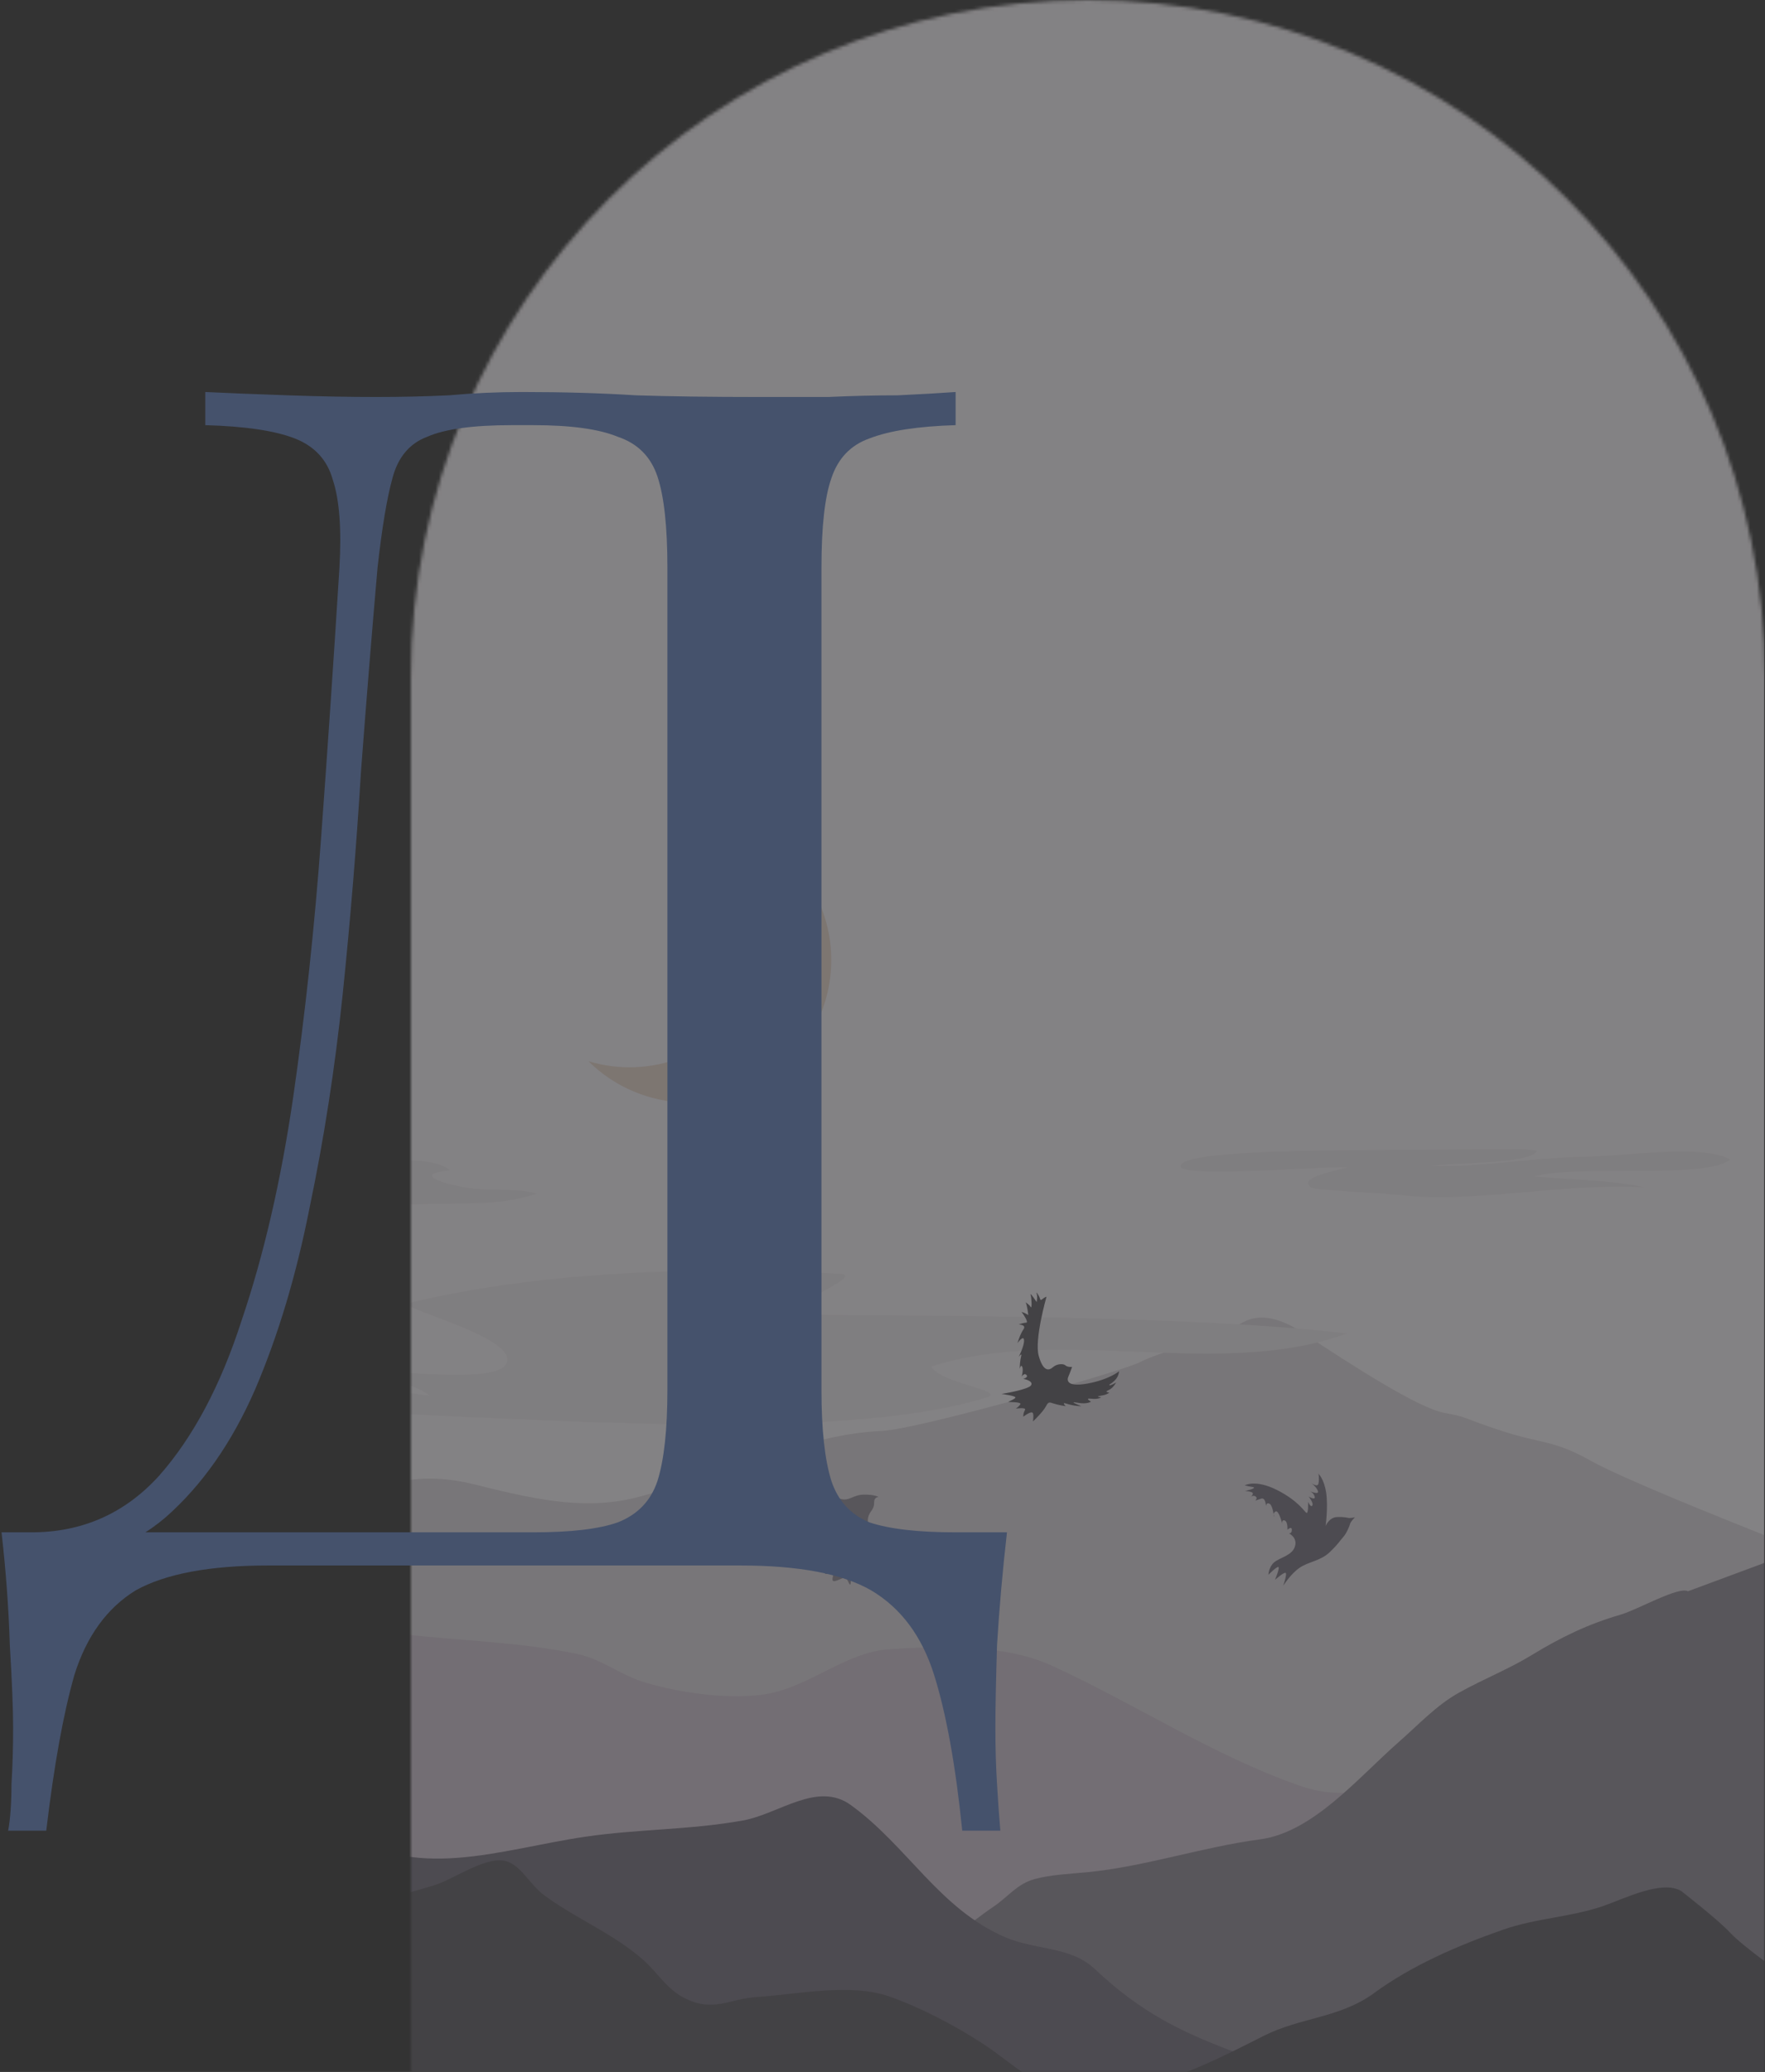 <svg width="537" height="630" viewBox="0 0 537 630" fill="none" xmlns="http://www.w3.org/2000/svg">
    <rect x="0" y="0" width="537" height="630" fill="#333333" stroke="none"/>
    <g id="D-ru">
    <g id="Group 130 1">
    <g id="Group 130">
    <g id="Mask group" opacity="0.4">
    <mask id="mask0_1_24" style="mask-type:alpha" maskUnits="userSpaceOnUse" x="125" y="0" width="412" height="630">
    <g id="mask0_1067_3936">
    <path id="Rectangle 3" d="M125 206C125 92.229 217.229 0 331 0C444.771 0 537 92.229 537 206V630H125V206Z" fill="#FCF9F4"/>
    </g>
    </mask>
    <g mask="url(#mask0_1_24)">
    <g id="Group">
    <g id="Group 86">
    <path id="Vector" d="M536.808 -9H36.004V663H536.808V-9Z" fill="#FBF7FC"/>
    <path id="Vector_2" d="M536.808 466.759C523.56 461.516 493.493 449.444 484.281 444.306C472.361 437.65 469.554 439.185 456.961 435.09C444.368 430.994 447.101 430.994 439.403 429.586C431.704 428.177 412.054 415.641 396.626 405.403C381.199 395.166 376.293 404.379 372.786 405.403C369.278 406.428 351.748 411.545 346.839 414.176C341.93 416.806 279.521 434.579 268.309 435.09C257.096 435.601 248.669 438.164 240.253 440.242C231.836 442.32 210.101 450.961 194.674 455.057C179.246 459.153 165.223 456.592 144.886 451.476C124.549 446.359 116.136 453.011 100.712 455.057C85.288 457.103 40.406 464.784 40.406 464.784L36.004 466.66V563.577H536.808V466.759Z" fill="#DFDAE0"/>
    <path id="Vector_3" d="M513.573 526.062C508.717 523.533 497.395 526.326 491.993 526.829C479.196 528.023 466.543 528.16 453.876 530.523C431.405 534.714 418.238 550.899 395.489 542.976C369.078 533.767 345.462 518.124 320.072 506.475C305.665 499.869 286.29 500.457 270.693 501.453C256.712 502.344 245.648 513.698 231.407 515.349C220.409 516.624 207.087 514.722 196.463 511.641C189.106 509.528 183.169 504.51 175.77 502.936C158.462 499.252 139.949 498.914 122.324 496.865C114.841 495.995 105.181 498.625 98.173 496.889C94.018 495.861 91.595 491.843 88.732 488.438C80.453 478.616 76.568 469.291 65.247 464.224C56.239 460.184 47.368 456.163 37.606 455.42L36.004 454.761V636.043L536.808 639.666V523.558L513.573 526.062Z" fill="#D2C5D4"/>
    <path id="Vector_4" d="M536.808 475.211L513.566 483.838C510.749 482.257 498.251 489.448 493.092 490.941C483.231 493.79 474.839 497.847 465.976 503.267C459.123 507.45 451.259 510.581 444.065 514.571C437.05 518.445 431.641 524.361 425.527 529.713C413.227 540.493 399.514 557.118 383.375 559.27C365.767 561.615 348.441 567.51 331.076 569.236C325.886 569.75 319.762 569.979 314.782 571.349C309.345 572.845 306.831 576.691 302.186 579.8C289.586 588.252 229.389 637.427 229.389 637.427L536.818 639.642V475.211H536.808Z" fill="#8F8996"/>
    <path id="Vector_5" d="M36.004 636.043L522.535 639.698L509.002 636.508C503.054 633.838 495.332 633.69 487.521 631.549C472.378 627.404 458.151 629.986 442.847 628.778C428.588 627.651 419.569 622.186 404.434 625.728C393.461 628.295 387.58 628.341 377.181 624.513C359.436 617.981 347.191 611.977 332.957 598.584C325.71 591.763 315.033 593.006 305.841 589.041C285.769 580.381 276.077 561.305 258.871 548.85C248.687 541.479 237.098 551.54 226.008 553.537C209.908 556.431 194.219 556.107 178.115 558.467C151.774 562.341 125.965 572.595 102.667 555.805C91.841 548.001 80.009 543.324 67.666 539.105C57.989 535.781 46.459 529.182 36.208 532.964L36.004 532.929V636.036V636.043Z" fill="#736D7C"/>
    <path id="Vector_6" d="M526.501 587.752C523 583.913 511.474 574.948 511.474 574.948C505.618 571.574 494.5 577.177 487.996 579.459C478.058 582.942 467.473 583.181 457.292 586.741C443.308 591.629 429.373 597.714 418.059 606.015C407.765 613.568 395.581 613.41 384.519 619.002C365.369 628.711 348.815 637.05 327.309 636.198C315.709 635.733 308.539 627.605 299.038 621.407C290.449 615.797 279.881 610.293 270.531 607.032C258.639 602.891 242.676 606.395 230.29 607.205C221.55 607.775 217.011 612.107 207.96 607.374C202.748 604.648 200.026 599.697 195.48 595.725C186.578 587.942 175.284 583.378 165.734 576.388C160.804 572.785 158.3 566.482 153.098 565.721C147.059 564.841 138.044 571.38 132.117 573.229C122.204 576.317 112.076 578.275 102.702 582.92C96.955 585.769 91.873 590.456 85.925 592.612C64.507 600.359 55.341 576.638 37.606 570.345L36.004 569.588V636.06V663.018H536.808V596.281C532.92 593.362 528.356 589.787 526.501 587.752Z" fill="#5B5860"/>
    <path id="Vector_7" d="M256.181 387.317C261.643 388.697 241.189 395.135 244.334 399.568C251.416 400.385 355.079 398.966 409.779 405.446C370.976 419.729 323.019 402.773 283.356 415.493C286.096 420.775 306.951 422.839 299.999 424.969C247 441.207 134.272 428.212 51.379 427.593C77.433 421.737 104.333 420.646 130.775 424.374C119.542 416.095 96.581 419.187 88.063 415.774C98.493 413.524 148.587 422.465 153.813 415.003C159.448 406.928 120.073 397.614 124.275 396.212C165.445 386.324 213.193 385.017 256.181 387.317Z" fill="#F1EDF2"/>
    <path id="Vector_8" d="M222.035 250.385C228.905 257.192 233.302 266.101 234.525 275.694C235.748 285.288 233.727 295.015 228.785 303.327C223.842 311.64 216.261 318.061 207.249 321.568C198.236 325.075 188.309 325.468 179.048 322.683C183.725 327.319 189.397 330.83 195.634 332.946C201.87 335.063 208.507 335.731 215.041 334.899C221.574 334.067 227.832 331.758 233.339 328.146C238.846 324.534 243.458 319.714 246.824 314.053C250.19 308.392 252.221 302.039 252.765 295.475C253.308 288.911 252.348 282.31 249.959 276.173C247.569 270.036 243.813 264.524 238.974 260.055C234.136 255.587 228.343 252.28 222.035 250.385Z" fill="#EBD9CE"/>
    <path id="Vector_9" d="M459.358 349.443C441.666 349.443 424.055 349.534 406.408 349.795C399.112 349.911 363.527 350.013 359.526 353.866C354.459 358.747 401.644 354.503 409.828 354.954C405.954 356.116 394.46 358.144 399.045 361.127C400.225 361.895 421.847 362.856 425.809 363.339C448.033 366.043 476.145 359.535 500.373 361.021C490.577 358.799 477.378 358.673 466.852 357.704C479.825 353.982 518.907 358.627 526.405 352.626C518.636 347.678 493.626 351.612 481.72 351.763C466.13 351.957 451.03 354.933 435.401 354.507C442.212 353.45 466.112 353.957 467.606 349.893C465.651 349.492 463.535 349.302 459.358 349.443Z" fill="#F1EDF2"/>
    <path id="Vector_10" d="M163.349 362.937C158.38 361.339 149.39 362.015 143.386 361.321C137.91 360.687 123.693 357.176 136.948 355.845C128.092 348.129 86.376 357.197 73.413 357.828C75.29 355.077 84.601 357.243 88.555 355.151C86.492 354.355 82.953 353.697 80.484 353.218C66.507 351.922 50.04 350.753 38.444 355.845C41.944 356.549 46.332 356.497 49.991 357.204C47.174 357.711 42.075 358.102 36 358.525V374.495C37.056 374.495 38.113 374.495 39.169 374.537C48.561 374.956 57.629 375.242 67.099 375.397C85.041 375.699 106.279 376.96 122.57 372.188C119.112 369.938 109.924 370.076 105.004 369.185C110.178 365.769 127.356 366.212 135.212 366.043C147.851 365.762 153.471 366.043 163.349 362.937Z" fill="#F1EDF2"/>
    <path id="Vector_11" d="M230.039 440.045C230.039 440.045 231.008 442.767 237.244 444.348C243.481 445.929 246.207 444.084 249.633 447.074C253.06 450.063 252.619 454.722 255.518 455.684C258.416 456.645 259.391 454.497 262.811 454.451C266.23 454.405 267.336 455.198 267.336 455.198C267.079 455.176 266.823 455.236 266.602 455.368C266.38 455.5 266.206 455.698 266.103 455.934C265.751 456.768 266.325 457.835 265.093 459.417C263.86 460.998 263.332 463.48 265.646 465.403C267.959 467.326 271.858 470.685 281.26 471.316C290.663 471.946 291.716 478.169 291.716 478.169C291.716 478.169 287.631 477.641 287.409 477.993C287.276 478.266 287.23 478.573 287.278 478.873C287.278 478.873 285.039 478.387 284.729 479.134C284.538 479.613 284.42 480.117 284.377 480.63C283.807 480.677 283.234 480.617 282.686 480.454C281.957 480.19 282.091 482.166 282.091 482.166C281.876 481.929 281.593 481.766 281.281 481.697C280.968 481.628 280.643 481.658 280.348 481.782C279.292 482.212 276.27 481.377 275.77 480.585C275.27 479.792 274.925 481.419 274.925 481.419C274.925 481.419 274.104 481.954 273.02 480.961C271.935 479.968 270.794 481.771 270.84 481.902C270.886 482.032 267.671 482.233 264.709 478.676C261.747 475.119 263.085 472.545 260.867 473.006C258.648 473.468 259.067 480.891 258.754 481.683C258.441 482.476 257.877 479.486 256.866 479.708C255.856 479.93 253.968 481.116 253.44 480.673C252.912 480.229 253.975 478.472 253.088 478.433C252.2 478.394 251.067 478.697 251.024 478.521C250.982 478.345 252.341 476.63 251.2 477.112C250.327 477.433 249.405 477.596 248.475 477.595C248.344 477.595 250.007 476.088 249.531 475.707C249.056 475.327 246.235 475.443 246.105 475.397C245.974 475.352 246.939 474.651 246.763 474.038C246.587 473.425 243.594 473.728 243.513 473.07C243.432 472.411 246.777 472.467 245.883 471.707C244.952 470.984 243.985 470.311 242.985 469.689C242.985 469.689 245.619 469.425 247.379 470.083C249.14 470.742 251.507 469.643 250.63 468.062C249.753 466.481 246.457 466.745 244.566 465.822C242.675 464.9 242.326 464.153 242.326 464.153C242.326 464.153 244.46 464.231 244.478 463.054C244.495 461.878 240.174 461.079 239.34 460.022C238.964 459.497 238.503 459.037 237.977 458.663C237.977 458.663 240.199 459.307 240.963 458.575C241.727 457.842 236.836 456.247 235.737 455.149L234.639 454.05C234.639 454.05 236.399 453.962 236.614 453.434C236.829 452.905 233.85 452.423 232.529 451.5L231.212 450.578C231.212 450.578 232.575 450.447 232.793 449.873C233.012 449.299 229.325 447.105 229.325 447.105C229.325 447.105 230.878 446.521 232.092 446.665C233.307 446.81 228.666 442.274 228.666 442.274C228.666 442.274 231.036 443.461 231.518 443.33C232.001 443.2 230.135 440.812 230.039 440.045Z" fill="#8F8996"/>
    <path id="Vector_12" d="M401.095 448.074C401.095 448.074 402.82 449.57 403.475 453.817C404.13 458.064 403.317 463.984 403.317 463.984C403.317 463.984 404.373 461.431 406.652 461.29C408.93 461.149 409.906 461.522 410.526 461.568C411.108 461.561 411.688 461.483 412.251 461.336C412.251 461.336 410.945 462.597 410.758 463.347C410.571 464.097 409.603 466.354 408.684 467.337C407.765 468.319 407.349 469.291 404.546 471.967C401.743 474.644 398.13 474.813 395.39 476.7C392.65 478.588 390.407 482.18 390.407 482.18C390.407 482.18 391.544 478.88 391.217 478.306C390.889 477.732 387.917 480.359 387.917 480.359C387.917 480.359 389.407 476.82 388.974 476.485C388.541 476.151 385.924 478.817 385.924 478.817C385.924 478.817 385.987 476.454 387.685 475.02C389.382 473.587 393.115 472.992 393.981 470.238C394.848 467.484 392.168 466.241 392.168 466.241C392.168 466.241 393.073 466.35 393.041 465.129C393.009 463.907 391.703 465.129 391.703 465.129C391.703 465.129 391.861 462.692 390.879 462.311C389.896 461.931 390.115 463.308 390.115 463.308C390.115 463.308 389.086 459.043 388.09 459.572C387.093 460.1 387.625 461.251 387.625 461.251C387.625 461.251 387.273 457.758 386.259 457.223C385.244 456.687 385.156 457.969 385.156 457.969C385.156 457.969 385.132 455.18 383.653 455.68C382.174 456.18 381.941 456.286 381.941 456.286C381.941 456.286 382.783 455.416 381.941 454.962C381.701 454.836 381.427 454.789 381.159 454.828C380.891 454.867 380.642 454.991 380.448 455.18C380.448 455.18 381.881 454.089 380.744 453.694C380.093 453.459 379.403 453.356 378.712 453.391C378.712 453.391 382.892 452.433 381.092 452.131C380.29 452.014 379.495 451.851 378.712 451.641C378.712 451.641 381.959 449.701 388.618 453.095C395.277 456.49 396.932 459.822 397.524 460.008C398.116 460.195 397.989 456.645 397.989 456.645C397.989 456.645 398.771 458.512 399.267 457.765C399.764 457.018 398.147 455.025 398.147 455.025C398.147 455.025 400.355 456.363 399.982 455.025C399.609 453.687 398.179 453.265 398.179 453.265C398.179 453.265 401.292 454.673 400.996 453.462C400.7 452.25 398.911 450.866 398.911 450.866C398.911 450.866 400.873 452.455 401.151 451.053C401.429 449.651 401.204 448.183 401.095 448.074Z" fill="#736D7C"/>
    <path id="Vector_13" d="M318.405 394.275C318.405 394.275 314.648 407.305 316.032 412.26C317.416 417.214 319.201 416.743 320.381 415.686C321.561 414.63 323.55 414.566 324.17 415.161C324.79 415.757 326.181 415.619 326.181 415.619C326.181 415.619 325.477 417.641 325.072 418.51C324.667 419.38 324.138 421.88 330.791 420.694C337.443 419.507 340.478 416.94 340.478 416.94C340.377 418.019 339.894 419.027 339.115 419.782C337.82 421.025 337.379 420.873 337.555 421.169C337.731 421.465 339.577 420.366 339.577 420.366C339.577 420.366 338.7 422.078 337.249 422.694C335.798 423.31 337.467 423.398 337.467 423.398C337.467 423.398 337.073 424.057 334.964 424.367C332.854 424.677 335.052 424.849 335.052 424.849C335.052 424.849 334.263 425.553 332.023 425.289C329.783 425.025 331.935 426.166 331.935 426.166C331.935 426.166 330.791 427.092 327.709 426.497C324.628 425.902 329.005 427.554 329.005 427.554C327.529 427.533 326.064 427.295 324.656 426.849C322.68 426.145 324.262 427.554 324.262 427.554C322.949 427.38 321.653 427.097 320.388 426.708C319.022 426.205 318.881 426.392 318.067 427.864C317.254 429.336 314.423 432.089 314.31 432.167C314.197 432.244 314.574 430.959 314.31 429.797C314.046 428.635 311.345 430.762 311.345 430.762C311.31 430.058 311.481 429.359 311.838 428.751C312.422 427.797 309.063 428.3 309.063 428.3C309.606 427.956 310.076 427.509 310.447 426.983C310.908 426.237 306.953 426.325 306.798 426.258C306.643 426.191 308.58 425.553 308.929 424.986C309.278 424.419 304.703 423.842 304.703 423.842C304.703 423.842 313.035 422.528 313.732 421.155C314.43 419.782 311.313 419.253 311.313 419.253C311.313 419.253 313.024 418.799 312.288 418.06C311.552 417.32 310.852 418.616 310.852 418.616C310.852 418.616 311.422 416.503 311.007 415.584C310.591 414.665 310.26 416.243 310.26 416.243C310.249 414.987 310.381 413.735 310.654 412.51C311.07 411.017 309.929 412.577 309.929 412.577C309.929 412.577 311.69 409.192 311.56 407.474C311.429 405.755 309.566 408.393 309.566 408.393C309.566 408.393 310.359 405.657 311.38 404.209C312.401 402.762 309.971 402.727 309.971 402.727C310.686 402.426 311.442 402.236 312.215 402.163C313.102 402.163 311.158 399.286 310.862 398.994C310.566 398.702 312.598 399.543 312.796 399.874C312.993 400.205 312.401 396.402 312.07 396.075C311.739 395.747 313.148 396.645 313.584 397.392C314.021 398.138 313.877 394.666 313.563 393.68C313.25 392.694 315.391 395.888 315.391 395.888C315.391 395.888 315.743 394.339 315.409 393.317C315.074 392.296 316.25 394.173 316.465 394.98C316.68 395.786 317.219 394.624 318.405 394.275Z" fill="#5B5860"/>
    </g>
    </g>
    </g>
    </g>
    </g>
    </g>
    <g id="&#208;&#148; 1">
    <path id="&#195;&#144;&#194;&#148;" d="M290.749 119.194V129.273C279.326 129.609 270.59 130.953 264.543 133.305C258.831 135.321 254.967 139.352 252.952 145.4C250.936 151.112 249.928 160.183 249.928 172.614V422.58C249.928 434.675 250.936 443.914 252.952 450.298C254.967 456.345 258.831 460.545 264.543 462.897C270.59 464.913 279.326 465.921 290.749 465.921H306.372C305.028 477.68 304.02 489.103 303.348 500.19C303.012 511.277 302.844 519.677 302.844 525.388C302.844 531.436 303.012 537.148 303.348 542.523C303.684 548.235 304.02 552.938 304.356 556.634H292.765C290.749 536.812 287.893 521.021 284.197 509.262C280.502 497.502 274.118 488.935 265.047 483.559C256.311 478.52 243.04 476 225.234 476H81.604C63.797 476 50.358 478.52 41.287 483.559C32.551 488.935 26.336 497.502 22.64 509.262C19.28 521.021 16.425 536.812 14.073 556.634H2.482C3.154 552.938 3.49 548.235 3.49 542.523C3.826 537.148 3.994 531.436 3.994 525.388C3.994 519.677 3.658 511.277 2.986 500.19C2.65 489.103 1.81 477.68 0.466 465.921H162.238C173.661 465.921 182.229 464.913 187.94 462.897C193.988 460.545 198.02 456.345 200.035 450.298C202.051 443.914 203.059 434.675 203.059 422.58V172.614C203.059 160.183 202.051 150.944 200.035 144.896C198.02 138.848 193.988 134.817 187.94 132.801C182.229 130.449 173.661 129.273 162.238 129.273H155.687C143.927 129.273 135.36 130.449 129.984 132.801C124.609 134.817 121.081 139.016 119.401 145.4C117.721 151.448 116.209 160.519 114.866 172.614C113.186 191.765 111.506 212.427 109.826 234.601C108.482 256.776 106.634 279.286 104.282 302.133C101.93 324.643 98.571 346.313 94.203 367.144C90.171 387.638 84.628 406.117 77.572 422.58C70.517 438.707 61.445 451.642 50.358 461.385C39.271 470.792 25.664 475.496 9.537 475.496V465.921C24.992 465.921 37.927 460.209 48.342 448.786C58.758 437.027 67.157 421.236 73.54 401.413C80.26 381.591 85.468 359.08 89.163 333.882C92.859 308.348 95.715 281.806 97.731 254.256C99.747 226.706 101.595 199.492 103.274 172.614C103.946 160.855 103.274 151.951 101.259 145.904C99.579 139.856 95.715 135.657 89.667 133.305C83.62 130.953 74.549 129.609 62.453 129.273V119.194C69.509 119.53 77.908 119.866 87.651 120.202C97.395 120.538 106.298 120.706 114.362 120.706C122.089 120.706 129.48 120.538 136.536 120.202C143.927 119.53 151.319 119.194 158.71 119.194C171.477 119.194 183.069 119.53 193.484 120.202C203.899 120.538 216.33 120.706 230.777 120.706C237.497 120.706 244.552 120.706 251.944 120.706C259.335 120.37 266.391 120.202 273.11 120.202C280.166 119.866 286.045 119.53 290.749 119.194Z" fill="#45526C"/>
    </g>
    </g>
</svg>
